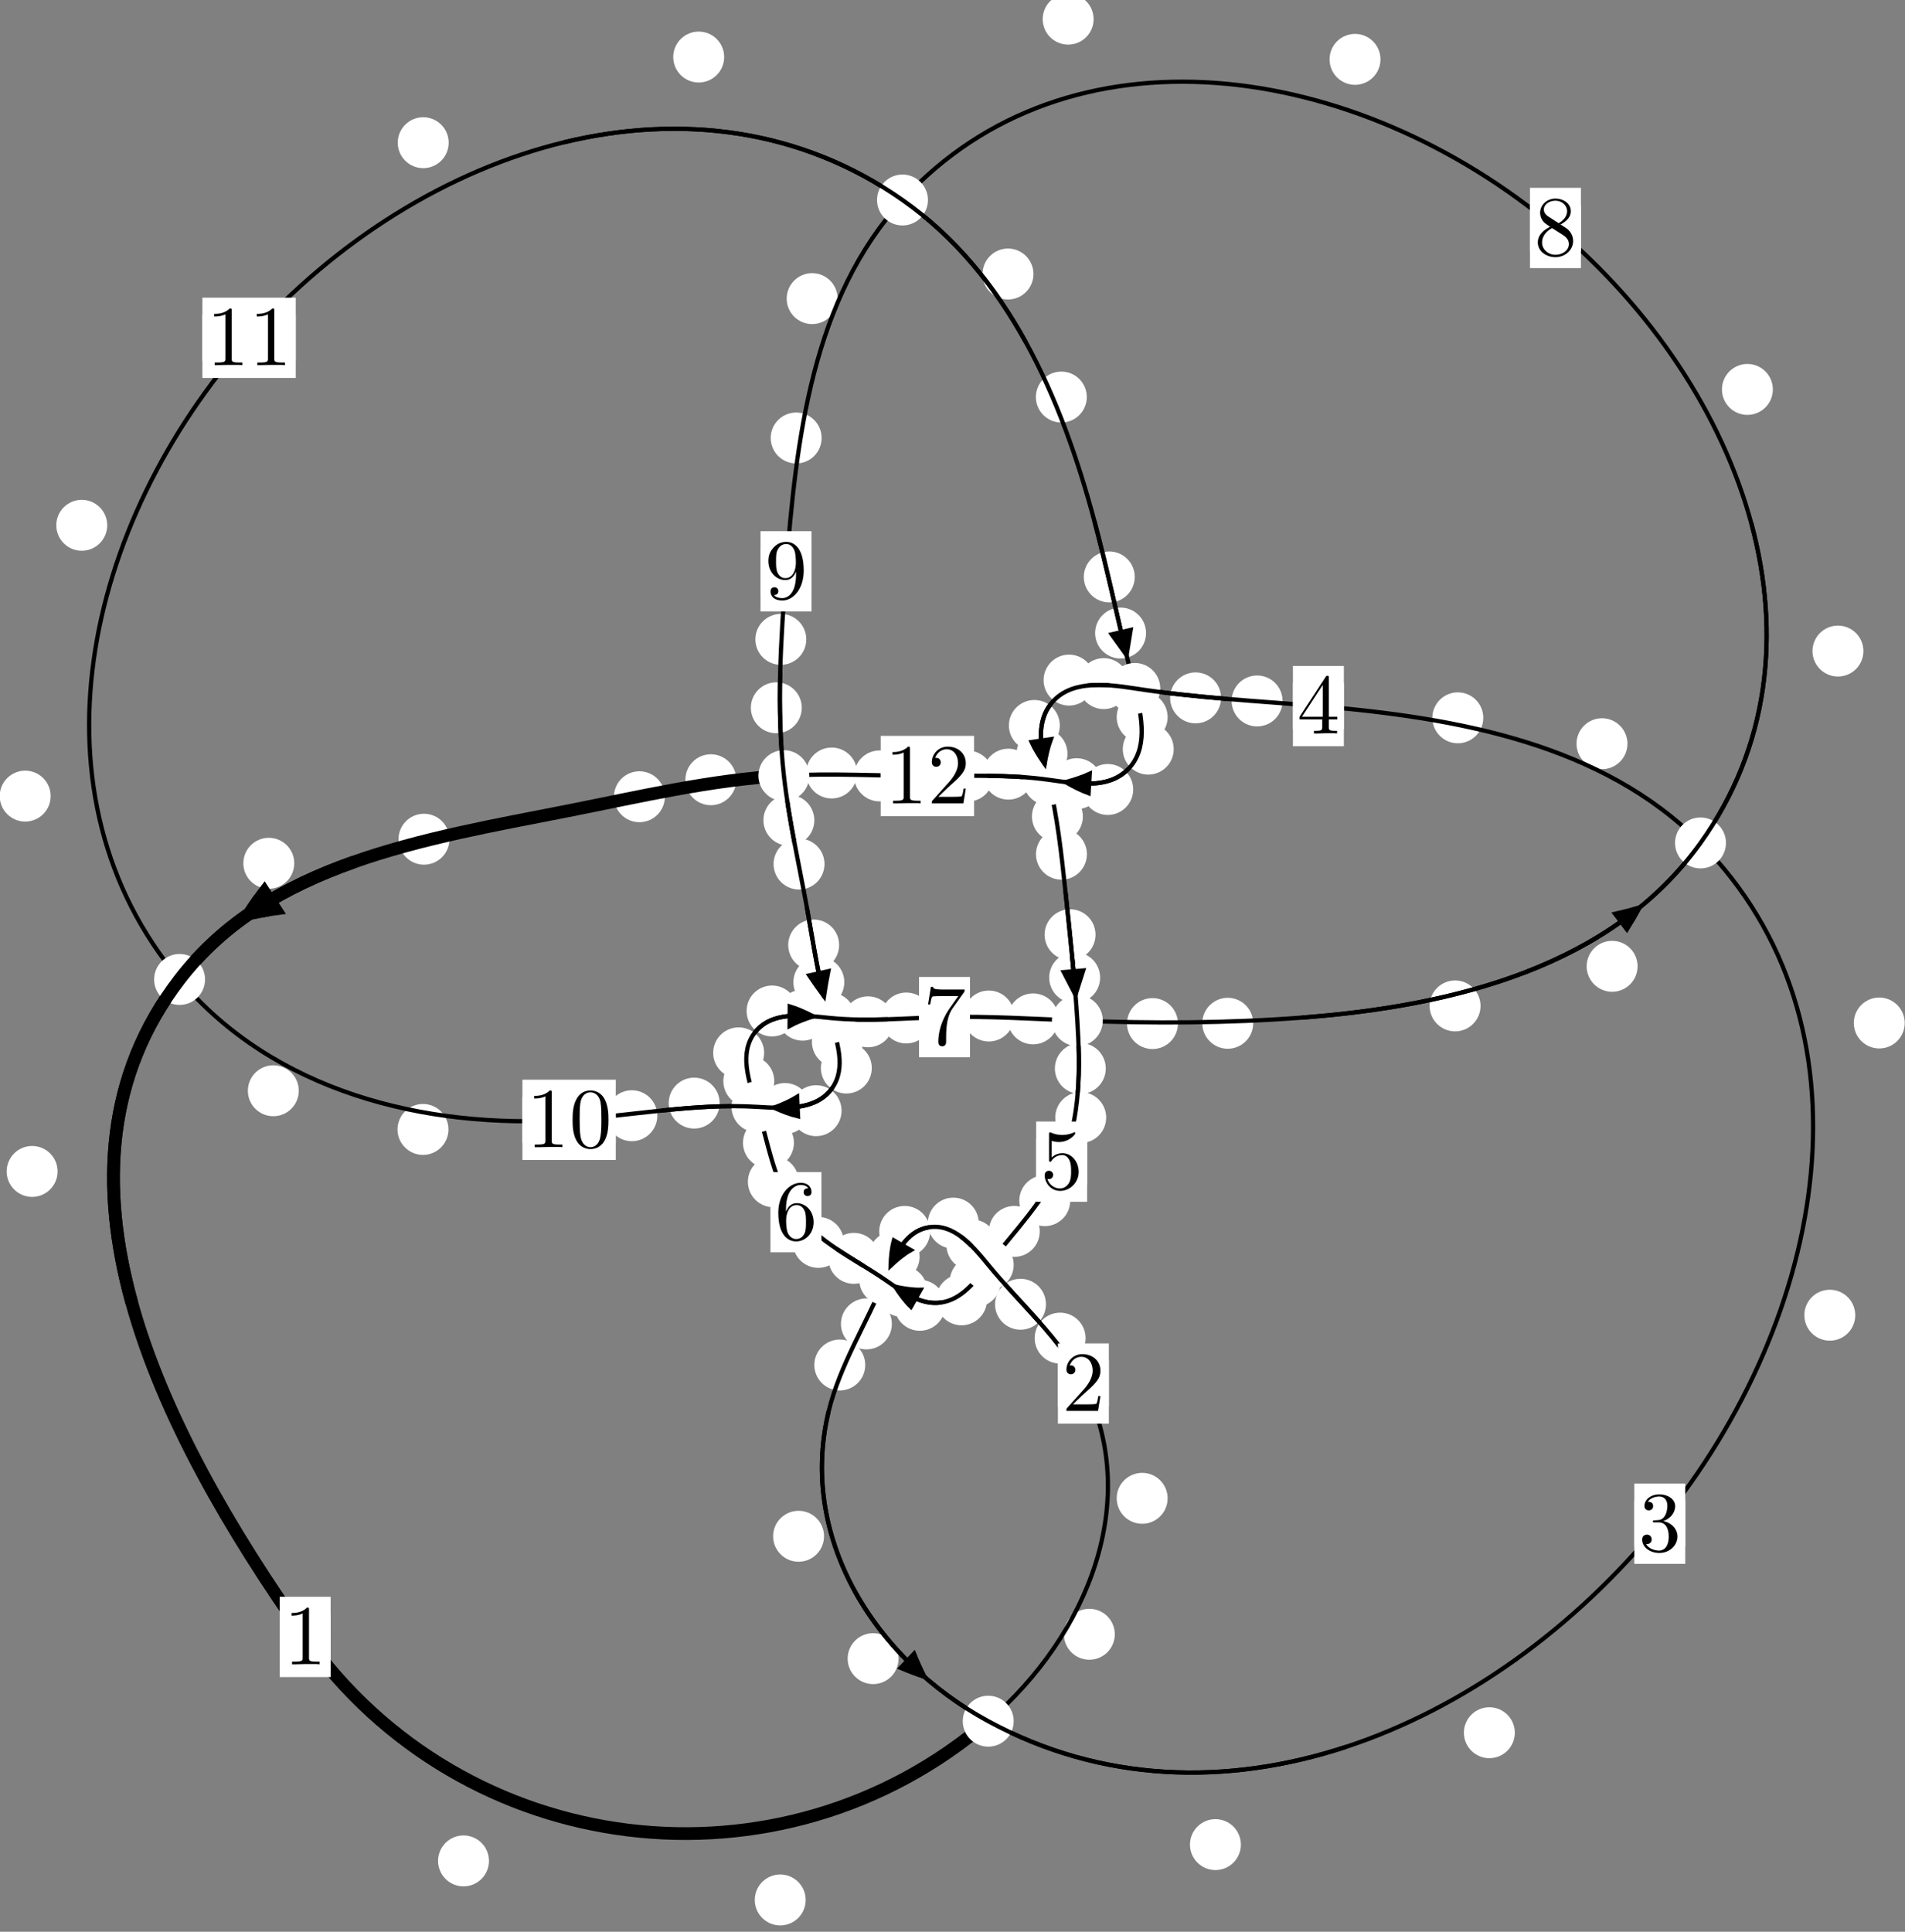 <?xml version="1.0"?>
<!-- Created by MetaPost 1.999 on 2021.07.06:0004 -->
<svg version="1.1" xmlns="http://www.w3.org/2000/svg" xmlns:xlink="http://www.w3.org/1999/xlink" width="223.611" height="226.711" viewBox="0 0 223.611 226.711">
<rect x="0" y="0" width="223.611" height="226.711" fill="#808080" stroke="none"/>
<!-- Original BoundingBox: -116.031540 -23.969955 107.579102 202.741165 -->
  <defs>
    <g transform="scale(0.01,0.01)" id="GLYPHcmr10_48">
      <path style="fill-rule: evenodd;" d="M460 -320C460 -400,455 -480,420 -554C374 -650,292 -666,250 -666C190 -666,117 -640,76 -547C44 -478,39 -400,39 -320C39 -245,43 -155,84 -79C127 2,200 22,249 22C303 22,379 1,423 -94C455 -163,460 -241,460 -320M249 -0C210 -0,151 -25,133 -121C122 -181,122 -273,122 -332C122 -396,122 -462,130 -516C149 -635,224 -644,249 -644C282 -644,348 -626,367 -527C377 -471,377 -395,377 -332C377 -257,377 -189,366 -125C351 -30,294 -0,249 -0"></path>
    </g>
    <g transform="scale(0.01,0.01)" id="GLYPHcmr10_49">
      <path style="fill-rule: evenodd;" d="M294 -640C294 -664,294 -666,271 -666C209 -602,121 -602,89 -602L89 -571C109 -571,168 -571,220 -597L220 -79C220 -43,217 -31,127 -31L95 -31L95 -0L257 -0L130 -3L217 -3L257 -3L297 -3L384 -3L419 -0L419 -31L387 -31C297 -31,294 -42,294 -79"></path>
    </g>
    <g transform="scale(0.01,0.01)" id="GLYPHcmr10_50">
      <path style="fill-rule: evenodd;" d="M127 -77L233 -180C389 -318,449 -372,449 -472C449 -586,359 -666,237 -666C124 -666,50 -574,50 -485C50 -429,100 -429,103 -429C120 -429,155 -441,155 -482C155 -508,137 -534,102 -534C94 -534,92 -534,89 -533C112 -598,166 -635,224 -635C315 -635,358 -554,358 -472C358 -392,308 -313,253 -251L61 -37C50 -26,50 -24,50 -0L421 -0L449 -174L424 -174C419 -144,412 -100,402 -85C395 -77,329 -77,307 -77"></path>
    </g>
    <g transform="scale(0.01,0.01)" id="GLYPHcmr10_51">
      <path style="fill-rule: evenodd;" d="M290 -352C372 -379,430 -449,430 -528C430 -610,342 -666,246 -666C145 -666,69 -606,69 -530C69 -497,91 -478,120 -478C151 -478,171 -500,171 -529C171 -579,124 -579,109 -579C140 -628,206 -641,242 -641C283 -641,338 -619,338 -529C338 -517,336 -459,310 -415C280 -367,246 -364,221 -363C213 -362,189 -360,182 -360C174 -359,167 -358,167 -348C167 -337,174 -337,191 -337L235 -337C317 -337,354 -269,354 -171C354 -35,285 -6,241 -6C198 -6,123 -23,88 -82C123 -77,154 -99,154 -137C154 -173,127 -193,98 -193C74 -193,42 -179,42 -135C42 -44,135 22,244 22C366 22,457 -69,457 -171C457 -253,394 -331,290 -352"></path>
    </g>
    <g transform="scale(0.01,0.01)" id="GLYPHcmr10_52">
      <path style="fill-rule: evenodd;" d="M294 -165L294 -78C294 -42,292 -31,218 -31L197 -31L197 -0L332 -0L238 -3L290 -3L332 -3L374 -3L427 -3L468 -0L468 -31L447 -31C373 -31,371 -42,371 -78L371 -165L471 -165L471 -196L371 -196L371 -651C371 -671,371 -677,355 -677C346 -677,343 -677,335 -665L28 -196L28 -165M300 -196L56 -196L300 -569"></path>
    </g>
    <g transform="scale(0.01,0.01)" id="GLYPHcmr10_53">
      <path style="fill-rule: evenodd;" d="M449 -201C449 -320,367 -420,259 -420C211 -420,168 -404,132 -369L132 -564C152 -558,185 -551,217 -551C340 -551,410 -642,410 -655C410 -661,407 -666,400 -666C399 -666,397 -666,392 -663C372 -654,323 -634,256 -634C216 -634,170 -641,123 -662C115 -665,113 -665,111 -665C101 -665,101 -657,101 -641L101 -345C101 -327,101 -319,115 -319C122 -319,124 -322,128 -328C139 -344,176 -398,257 -398C309 -398,334 -352,342 -334C358 -297,360 -258,360 -208C360 -173,360 -113,336 -71C312 -32,275 -6,229 -6C156 -6,99 -59,82 -118C85 -117,88 -116,99 -116C132 -116,149 -141,149 -165C149 -189,132 -214,99 -214C85 -214,50 -207,50 -161C50 -75,119 22,231 22C347 22,449 -74,449 -201"></path>
    </g>
    <g transform="scale(0.01,0.01)" id="GLYPHcmr10_54">
      <path style="fill-rule: evenodd;" d="M132 -328L132 -352C132 -605,256 -641,307 -641C331 -641,373 -635,395 -601C380 -601,340 -601,340 -556C340 -525,364 -510,386 -510C402 -510,432 -519,432 -558C432 -618,388 -666,305 -666C177 -666,42 -537,42 -316C42 -49,158 22,251 22C362 22,457 -72,457 -204C457 -331,368 -427,257 -427C189 -427,152 -376,132 -328M251 -6C188 -6,158 -66,152 -81C134 -128,134 -208,134 -226C134 -304,166 -404,256 -404C272 -404,318 -404,349 -342C367 -305,367 -254,367 -205C367 -157,367 -107,350 -71C320 -11,274 -6,251 -6"></path>
    </g>
    <g transform="scale(0.01,0.01)" id="GLYPHcmr10_55">
      <path style="fill-rule: evenodd;" d="M476 -609C485 -621,485 -623,485 -644L242 -644C120 -644,118 -657,114 -676L89 -676L56 -470L81 -470C84 -486,93 -549,106 -561C113 -567,191 -567,204 -567L411 -567C400 -551,321 -442,299 -409C209 -274,176 -135,176 -33C176 -23,176 22,222 22C268 22,268 -23,268 -33L268 -84C268 -139,271 -194,279 -248C283 -271,297 -357,341 -419"></path>
    </g>
    <g transform="scale(0.01,0.01)" id="GLYPHcmr10_56">
      <path style="fill-rule: evenodd;" d="M163 -457C117 -487,113 -521,113 -538C113 -599,178 -641,249 -641C322 -641,386 -589,386 -517C386 -460,347 -412,287 -377M309 -362C381 -399,430 -451,430 -517C430 -609,341 -666,250 -666C150 -666,69 -592,69 -499C69 -481,71 -436,113 -389C124 -377,161 -352,186 -335C128 -306,42 -250,42 -151C42 -45,144 22,249 22C362 22,457 -61,457 -168C457 -204,446 -249,408 -291C389 -312,373 -322,309 -362M209 -320L332 -242C360 -223,407 -193,407 -132C407 -58,332 -6,250 -6C164 -6,92 -68,92 -151C92 -209,124 -273,209 -320"></path>
    </g>
    <g transform="scale(0.01,0.01)" id="GLYPHcmr10_57">
      <path style="fill-rule: evenodd;" d="M367 -318L367 -286C367 -52,263 -6,205 -6C188 -6,134 -8,107 -42C151 -42,159 -71,159 -88C159 -119,135 -134,113 -134C97 -134,67 -125,67 -86C67 -19,121 22,206 22C335 22,457 -114,457 -329C457 -598,342 -666,253 -666C198 -666,149 -648,106 -603C65 -558,42 -516,42 -441C42 -316,130 -218,242 -218C303 -218,344 -260,367 -318M243 -241C227 -241,181 -241,150 -304C132 -341,132 -391,132 -440C132 -494,132 -541,153 -578C180 -628,218 -641,253 -641C299 -641,332 -607,349 -562C361 -530,365 -467,365 -421C365 -338,331 -241,243 -241"></path>
    </g>
  </defs>
  <path d="M57.397 218.397C57.397 217.604,57.082 216.844,56.522 216.284C55.961 215.723,55.201 215.408,54.408 215.408C53.616 215.408,52.855 215.723,52.295 216.284C51.734 216.844,51.419 217.604,51.419 218.397C51.419 219.19,51.734 219.95,52.295 220.51C52.855 221.071,53.616 221.386,54.408 221.386C55.201 221.386,55.961 221.071,56.522 220.51C57.082 219.95,57.397 219.19,57.397 218.397Z" style="fill: rgb(100%,100%,100%);stroke: none;"></path>
  <path d="M38.809 192.112C38.809 191.32,38.494 190.56,37.934 189.999C37.373 189.439,36.613 189.124,35.82 189.124C35.028 189.124,34.267 189.439,33.707 189.999C33.147 190.56,32.832 191.32,32.832 192.112C32.832 192.905,33.147 193.665,33.707 194.226C34.267 194.786,35.028 195.101,35.82 195.101C36.613 195.101,37.373 194.786,37.934 194.226C38.494 193.665,38.809 192.905,38.809 192.112Z" style="fill: rgb(100%,100%,100%);stroke: none;"></path>
  <path d="M130.858 191.801C130.858 191.008,130.543 190.248,129.982 189.688C129.422 189.127,128.662 188.812,127.869 188.812C127.076 188.812,126.316 189.127,125.756 189.688C125.195 190.248,124.88 191.008,124.88 191.801C124.88 192.594,125.195 193.354,125.756 193.914C126.316 194.475,127.076 194.79,127.869 194.79C128.662 194.79,129.422 194.475,129.982 193.914C130.543 193.354,130.858 192.594,130.858 191.801Z" style="fill: rgb(100%,100%,100%);stroke: none;"></path>
  <path d="M94.572 222.981C94.572 222.189,94.257 221.428,93.697 220.868C93.136 220.307,92.376 219.992,91.583 219.992C90.791 219.992,90.031 220.307,89.47 220.868C88.91 221.428,88.595 222.189,88.595 222.981C88.595 223.774,88.91 224.534,89.47 225.095C90.031 225.655,90.791 225.97,91.583 225.97C92.376 225.97,93.136 225.655,93.697 225.095C94.257 224.534,94.572 223.774,94.572 222.981Z" style="fill: rgb(100%,100%,100%);stroke: none;"></path>
  <path d="M127.427 157.044C127.427 156.252,127.112 155.491,126.552 154.931C125.991 154.37,125.231 154.055,124.439 154.055C123.646 154.055,122.886 154.37,122.325 154.931C121.765 155.491,121.45 156.252,121.45 157.044C121.45 157.837,121.765 158.597,122.325 159.158C122.886 159.718,123.646 160.033,124.439 160.033C125.231 160.033,125.991 159.718,126.552 159.158C127.112 158.597,127.427 157.837,127.427 157.044Z" style="fill: rgb(100%,100%,100%);stroke: none;"></path>
  <path d="M137.057 175.844C137.057 175.051,136.742 174.291,136.182 173.731C135.621 173.17,134.861 172.855,134.069 172.855C133.276 172.855,132.516 173.17,131.955 173.731C131.395 174.291,131.08 175.051,131.08 175.844C131.08 176.637,131.395 177.397,131.955 177.957C132.516 178.518,133.276 178.833,134.069 178.833C134.861 178.833,135.621 178.518,136.182 177.957C136.742 177.397,137.057 176.637,137.057 175.844Z" style="fill: rgb(100%,100%,100%);stroke: none;"></path>
  <path d="M117.071 146.107C117.071 145.315,116.756 144.555,116.195 143.994C115.635 143.434,114.875 143.119,114.082 143.119C113.289 143.119,112.529 143.434,111.969 143.994C111.408 144.555,111.093 145.315,111.093 146.107C111.093 146.9,111.408 147.66,111.969 148.221C112.529 148.781,113.289 149.096,114.082 149.096C114.875 149.096,115.635 148.781,116.195 148.221C116.756 147.66,117.071 146.9,117.071 146.107Z" style="fill: rgb(100%,100%,100%);stroke: none;"></path>
  <path d="M122.775 153.069C122.775 152.276,122.46 151.516,121.9 150.955C121.339 150.395,120.579 150.08,119.786 150.08C118.994 150.08,118.234 150.395,117.673 150.955C117.113 151.516,116.798 152.276,116.798 153.069C116.798 153.861,117.113 154.621,117.673 155.182C118.234 155.742,118.994 156.057,119.786 156.057C120.579 156.057,121.339 155.742,121.9 155.182C122.46 154.621,122.775 153.861,122.775 153.069Z" style="fill: rgb(100%,100%,100%);stroke: none;"></path>
  <path d="M109.181 144.521C109.181 143.728,108.866 142.968,108.305 142.407C107.745 141.847,106.985 141.532,106.192 141.532C105.399 141.532,104.639 141.847,104.079 142.407C103.518 142.968,103.203 143.728,103.203 144.521C103.203 145.313,103.518 146.073,104.079 146.634C104.639 147.194,105.399 147.509,106.192 147.509C106.985 147.509,107.745 147.194,108.305 146.634C108.866 146.073,109.181 145.313,109.181 144.521Z" style="fill: rgb(100%,100%,100%);stroke: none;"></path>
  <path d="M114.888 143.546C114.888 142.753,114.574 141.993,114.013 141.432C113.453 140.872,112.692 140.557,111.9 140.557C111.107 140.557,110.347 140.872,109.786 141.432C109.226 141.993,108.911 142.753,108.911 143.546C108.911 144.338,109.226 145.098,109.786 145.659C110.347 146.219,111.107 146.534,111.9 146.534C112.692 146.534,113.453 146.219,114.013 145.659C114.574 145.098,114.888 144.338,114.888 143.546Z" style="fill: rgb(100%,100%,100%);stroke: none;"></path>
  <path d="M104.689 155.376C104.689 154.583,104.374 153.823,103.813 153.263C103.253 152.702,102.493 152.387,101.7 152.387C100.907 152.387,100.147 152.702,99.587 153.263C99.026 153.823,98.711 154.583,98.711 155.376C98.711 156.169,99.026 156.929,99.587 157.489C100.147 158.05,100.907 158.365,101.7 158.365C102.493 158.365,103.253 158.05,103.813 157.489C104.374 156.929,104.689 156.169,104.689 155.376Z" style="fill: rgb(100%,100%,100%);stroke: none;"></path>
  <path d="M107.943 147.488C107.943 146.695,107.628 145.935,107.067 145.374C106.507 144.814,105.747 144.499,104.954 144.499C104.161 144.499,103.401 144.814,102.841 145.374C102.28 145.935,101.965 146.695,101.965 147.488C101.965 148.28,102.28 149.041,102.841 149.601C103.401 150.162,104.161 150.476,104.954 150.476C105.747 150.476,106.507 150.162,107.067 149.601C107.628 149.041,107.943 148.28,107.943 147.488Z" style="fill: rgb(100%,100%,100%);stroke: none;"></path>
  <path d="M96.726 180.298C96.726 179.505,96.411 178.745,95.851 178.185C95.29 177.624,94.53 177.309,93.737 177.309C92.945 177.309,92.184 177.624,91.624 178.185C91.063 178.745,90.749 179.505,90.749 180.298C90.749 181.091,91.063 181.851,91.624 182.411C92.184 182.972,92.945 183.287,93.737 183.287C94.53 183.287,95.29 182.972,95.851 182.411C96.411 181.851,96.726 181.091,96.726 180.298Z" style="fill: rgb(100%,100%,100%);stroke: none;"></path>
  <path d="M101.564 160.197C101.564 159.405,101.249 158.645,100.688 158.084C100.128 157.524,99.368 157.209,98.575 157.209C97.782 157.209,97.022 157.524,96.462 158.084C95.901 158.645,95.586 159.405,95.586 160.197C95.586 160.99,95.901 161.75,96.462 162.311C97.022 162.871,97.782 163.186,98.575 163.186C99.368 163.186,100.128 162.871,100.688 162.311C101.249 161.75,101.564 160.99,101.564 160.197Z" style="fill: rgb(100%,100%,100%);stroke: none;"></path>
  <path d="M145.657 216.485C145.657 215.693,145.342 214.933,144.781 214.372C144.221 213.812,143.461 213.497,142.668 213.497C141.875 213.497,141.115 213.812,140.555 214.372C139.994 214.933,139.679 215.693,139.679 216.485C139.679 217.278,139.994 218.038,140.555 218.599C141.115 219.159,141.875 219.474,142.668 219.474C143.461 219.474,144.221 219.159,144.781 218.599C145.342 218.038,145.657 217.278,145.657 216.485Z" style="fill: rgb(100%,100%,100%);stroke: none;"></path>
  <path d="M105.476 194.66C105.476 193.867,105.161 193.107,104.6 192.547C104.04 191.986,103.28 191.671,102.487 191.671C101.694 191.671,100.934 191.986,100.374 192.547C99.813 193.107,99.498 193.867,99.498 194.66C99.498 195.453,99.813 196.213,100.374 196.773C100.934 197.334,101.694 197.649,102.487 197.649C103.28 197.649,104.04 197.334,104.6 196.773C105.161 196.213,105.476 195.453,105.476 194.66Z" style="fill: rgb(100%,100%,100%);stroke: none;"></path>
  <path d="M217.773 154.354C217.773 153.562,217.458 152.801,216.898 152.241C216.337 151.68,215.577 151.365,214.784 151.365C213.992 151.365,213.232 151.68,212.671 152.241C212.111 152.801,211.796 153.562,211.796 154.354C211.796 155.147,212.111 155.907,212.671 156.468C213.232 157.028,213.992 157.343,214.784 157.343C215.577 157.343,216.337 157.028,216.898 156.468C217.458 155.907,217.773 155.147,217.773 154.354Z" style="fill: rgb(100%,100%,100%);stroke: none;"></path>
  <path d="M177.812 203.354C177.812 202.561,177.497 201.801,176.936 201.241C176.376 200.68,175.616 200.365,174.823 200.365C174.03 200.365,173.27 200.68,172.71 201.241C172.149 201.801,171.834 202.561,171.834 203.354C171.834 204.147,172.149 204.907,172.71 205.467C173.27 206.028,174.03 206.343,174.823 206.343C175.616 206.343,176.376 206.028,176.936 205.467C177.497 204.907,177.812 204.147,177.812 203.354Z" style="fill: rgb(100%,100%,100%);stroke: none;"></path>
  <path d="M191.032 87.283C191.032 86.49,190.717 85.73,190.157 85.17C189.596 84.609,188.836 84.294,188.043 84.294C187.251 84.294,186.49 84.609,185.93 85.17C185.369 85.73,185.054 86.49,185.054 87.283C185.054 88.076,185.369 88.836,185.93 89.396C186.49 89.957,187.251 90.272,188.043 90.272C188.836 90.272,189.596 89.957,190.157 89.396C190.717 88.836,191.032 88.076,191.032 87.283Z" style="fill: rgb(100%,100%,100%);stroke: none;"></path>
  <path d="M223.579 120.061C223.579 119.268,223.264 118.508,222.704 117.947C222.143 117.387,221.383 117.072,220.59 117.072C219.798 117.072,219.038 117.387,218.477 117.947C217.917 118.508,217.602 119.268,217.602 120.061C217.602 120.853,217.917 121.613,218.477 122.174C219.038 122.734,219.798 123.049,220.59 123.049C221.383 123.049,222.143 122.734,222.704 122.174C223.264 121.613,223.579 120.853,223.579 120.061Z" style="fill: rgb(100%,100%,100%);stroke: none;"></path>
  <path d="M150.549 82.264C150.549 81.472,150.234 80.711,149.674 80.151C149.113 79.591,148.353 79.276,147.561 79.276C146.768 79.276,146.008 79.591,145.447 80.151C144.887 80.711,144.572 81.472,144.572 82.264C144.572 83.057,144.887 83.817,145.447 84.378C146.008 84.938,146.768 85.253,147.561 85.253C148.353 85.253,149.113 84.938,149.674 84.378C150.234 83.817,150.549 83.057,150.549 82.264Z" style="fill: rgb(100%,100%,100%);stroke: none;"></path>
  <path d="M174.11 84.245C174.11 83.452,173.795 82.692,173.235 82.132C172.674 81.571,171.914 81.256,171.121 81.256C170.329 81.256,169.568 81.571,169.008 82.132C168.447 82.692,168.133 83.452,168.133 84.245C168.133 85.038,168.447 85.798,169.008 86.358C169.568 86.919,170.329 87.234,171.121 87.234C171.914 87.234,172.674 86.919,173.235 86.358C173.795 85.798,174.11 85.038,174.11 84.245Z" style="fill: rgb(100%,100%,100%);stroke: none;"></path>
  <path d="M132.543 80.23C132.543 79.437,132.228 78.677,131.668 78.117C131.107 77.556,130.347 77.241,129.554 77.241C128.762 77.241,128.001 77.556,127.441 78.117C126.881 78.677,126.566 79.437,126.566 80.23C126.566 81.023,126.881 81.783,127.441 82.343C128.001 82.904,128.762 83.219,129.554 83.219C130.347 83.219,131.107 82.904,131.668 82.343C132.228 81.783,132.543 81.023,132.543 80.23Z" style="fill: rgb(100%,100%,100%);stroke: none;"></path>
  <path d="M143.328 81.903C143.328 81.111,143.013 80.35,142.452 79.79C141.892 79.23,141.132 78.915,140.339 78.915C139.546 78.915,138.786 79.23,138.226 79.79C137.665 80.35,137.35 81.111,137.35 81.903C137.35 82.696,137.665 83.456,138.226 84.017C138.786 84.577,139.546 84.892,140.339 84.892C141.132 84.892,141.892 84.577,142.452 84.017C143.013 83.456,143.328 82.696,143.328 81.903Z" style="fill: rgb(100%,100%,100%);stroke: none;"></path>
  <path d="M124.403 85.141C124.403 84.348,124.088 83.588,123.528 83.028C122.968 82.467,122.207 82.152,121.415 82.152C120.622 82.152,119.862 82.467,119.301 83.028C118.741 83.588,118.426 84.348,118.426 85.141C118.426 85.934,118.741 86.694,119.301 87.254C119.862 87.815,120.622 88.13,121.415 88.13C122.207 88.13,122.968 87.815,123.528 87.254C124.088 86.694,124.403 85.934,124.403 85.141Z" style="fill: rgb(100%,100%,100%);stroke: none;"></path>
  <path d="M128.475 79.818C128.475 79.025,128.16 78.265,127.6 77.704C127.039 77.144,126.279 76.829,125.487 76.829C124.694 76.829,123.934 77.144,123.373 77.704C122.813 78.265,122.498 79.025,122.498 79.818C122.498 80.61,122.813 81.37,123.373 81.931C123.934 82.491,124.694 82.806,125.487 82.806C126.279 82.806,127.039 82.491,127.6 81.931C128.16 81.37,128.475 80.61,128.475 79.818Z" style="fill: rgb(100%,100%,100%);stroke: none;"></path>
  <path d="M127.11 95.825C127.11 95.032,126.795 94.272,126.234 93.712C125.674 93.151,124.914 92.836,124.121 92.836C123.328 92.836,122.568 93.151,122.008 93.712C121.447 94.272,121.132 95.032,121.132 95.825C121.132 96.618,121.447 97.378,122.008 97.938C122.568 98.499,123.328 98.814,124.121 98.814C124.914 98.814,125.674 98.499,126.234 97.938C126.795 97.378,127.11 96.618,127.11 95.825Z" style="fill: rgb(100%,100%,100%);stroke: none;"></path>
  <path d="M125.302 88.464C125.302 87.672,124.987 86.911,124.427 86.351C123.866 85.79,123.106 85.475,122.314 85.475C121.521 85.475,120.761 85.79,120.2 86.351C119.64 86.911,119.325 87.672,119.325 88.464C119.325 89.257,119.64 90.017,120.2 90.578C120.761 91.138,121.521 91.453,122.314 91.453C123.106 91.453,123.866 91.138,124.427 90.578C124.987 90.017,125.302 89.257,125.302 88.464Z" style="fill: rgb(100%,100%,100%);stroke: none;"></path>
  <path d="M128.594 109.698C128.594 108.905,128.279 108.145,127.719 107.585C127.158 107.024,126.398 106.709,125.605 106.709C124.813 106.709,124.052 107.024,123.492 107.585C122.931 108.145,122.616 108.905,122.616 109.698C122.616 110.491,122.931 111.251,123.492 111.811C124.052 112.372,124.813 112.687,125.605 112.687C126.398 112.687,127.158 112.372,127.719 111.811C128.279 111.251,128.594 110.491,128.594 109.698Z" style="fill: rgb(100%,100%,100%);stroke: none;"></path>
  <path d="M127.583 100.251C127.583 99.458,127.268 98.698,126.708 98.138C126.147 97.577,125.387 97.262,124.594 97.262C123.802 97.262,123.042 97.577,122.481 98.138C121.921 98.698,121.606 99.458,121.606 100.251C121.606 101.044,121.921 101.804,122.481 102.364C123.042 102.925,123.802 103.24,124.594 103.24C125.387 103.24,126.147 102.925,126.708 102.364C127.268 101.804,127.583 101.044,127.583 100.251Z" style="fill: rgb(100%,100%,100%);stroke: none;"></path>
  <path d="M129.799 125.4C129.799 124.607,129.484 123.847,128.924 123.286C128.363 122.726,127.603 122.411,126.81 122.411C126.018 122.411,125.257 122.726,124.697 123.286C124.137 123.847,123.822 124.607,123.822 125.4C123.822 126.192,124.137 126.952,124.697 127.513C125.257 128.073,126.018 128.388,126.81 128.388C127.603 128.388,128.363 128.073,128.924 127.513C129.484 126.952,129.799 126.192,129.799 125.4Z" style="fill: rgb(100%,100%,100%);stroke: none;"></path>
  <path d="M129.134 114.731C129.134 113.938,128.819 113.178,128.258 112.617C127.698 112.057,126.938 111.742,126.145 111.742C125.352 111.742,124.592 112.057,124.032 112.617C123.471 113.178,123.156 113.938,123.156 114.731C123.156 115.523,123.471 116.284,124.032 116.844C124.592 117.405,125.352 117.72,126.145 117.72C126.938 117.72,127.698 117.405,128.258 116.844C128.819 116.284,129.134 115.523,129.134 114.731Z" style="fill: rgb(100%,100%,100%);stroke: none;"></path>
  <path d="M125.625 140.912C125.625 140.119,125.31 139.359,124.749 138.799C124.189 138.238,123.429 137.923,122.636 137.923C121.843 137.923,121.083 138.238,120.523 138.799C119.962 139.359,119.647 140.119,119.647 140.912C119.647 141.705,119.962 142.465,120.523 143.025C121.083 143.586,121.843 143.901,122.636 143.901C123.429 143.901,124.189 143.586,124.749 143.025C125.31 142.465,125.625 141.705,125.625 140.912Z" style="fill: rgb(100%,100%,100%);stroke: none;"></path>
  <path d="M129.845 131.157C129.845 130.364,129.53 129.604,128.969 129.043C128.409 128.483,127.649 128.168,126.856 128.168C126.063 128.168,125.303 128.483,124.743 129.043C124.182 129.604,123.867 130.364,123.867 131.157C123.867 131.949,124.182 132.71,124.743 133.27C125.303 133.831,126.063 134.145,126.856 134.145C127.649 134.145,128.409 133.831,128.969 133.27C129.53 132.71,129.845 131.949,129.845 131.157Z" style="fill: rgb(100%,100%,100%);stroke: none;"></path>
  <path d="M117.462 150.409C117.462 149.616,117.147 148.856,116.586 148.296C116.026 147.735,115.266 147.42,114.473 147.42C113.68 147.42,112.92 147.735,112.36 148.296C111.799 148.856,111.484 149.616,111.484 150.409C111.484 151.202,111.799 151.962,112.36 152.522C112.92 153.083,113.68 153.398,114.473 153.398C115.266 153.398,116.026 153.083,116.586 152.522C117.147 151.962,117.462 151.202,117.462 150.409Z" style="fill: rgb(100%,100%,100%);stroke: none;"></path>
  <path d="M122.048 144.52C122.048 143.727,121.733 142.967,121.172 142.406C120.612 141.846,119.852 141.531,119.059 141.531C118.266 141.531,117.506 141.846,116.946 142.406C116.385 142.967,116.07 143.727,116.07 144.52C116.07 145.312,116.385 146.073,116.946 146.633C117.506 147.194,118.266 147.508,119.059 147.508C119.852 147.508,120.612 147.194,121.172 146.633C121.733 146.073,122.048 145.312,122.048 144.52Z" style="fill: rgb(100%,100%,100%);stroke: none;"></path>
  <path d="M110.957 153.192C110.957 152.399,110.642 151.639,110.082 151.079C109.521 150.518,108.761 150.203,107.968 150.203C107.176 150.203,106.415 150.518,105.855 151.079C105.294 151.639,104.979 152.399,104.979 153.192C104.979 153.985,105.294 154.745,105.855 155.305C106.415 155.866,107.176 156.181,107.968 156.181C108.761 156.181,109.521 155.866,110.082 155.305C110.642 154.745,110.957 153.985,110.957 153.192Z" style="fill: rgb(100%,100%,100%);stroke: none;"></path>
  <path d="M115.855 152.549C115.855 151.757,115.54 150.996,114.979 150.436C114.419 149.876,113.659 149.561,112.866 149.561C112.073 149.561,111.313 149.876,110.753 150.436C110.192 150.996,109.877 151.757,109.877 152.549C109.877 153.342,110.192 154.102,110.753 154.663C111.313 155.223,112.073 155.538,112.866 155.538C113.659 155.538,114.419 155.223,114.979 154.663C115.54 154.102,115.855 153.342,115.855 152.549Z" style="fill: rgb(100%,100%,100%);stroke: none;"></path>
  <path d="M103.213 147.681C103.213 146.889,102.898 146.128,102.337 145.568C101.777 145.007,101.017 144.692,100.224 144.692C99.431 144.692,98.671 145.007,98.111 145.568C97.55 146.128,97.235 146.889,97.235 147.681C97.235 148.474,97.55 149.234,98.111 149.795C98.671 150.355,99.431 150.67,100.224 150.67C101.017 150.67,101.777 150.355,102.337 149.795C102.898 149.234,103.213 148.474,103.213 147.681Z" style="fill: rgb(100%,100%,100%);stroke: none;"></path>
  <path d="M108.867 151.558C108.867 150.765,108.552 150.005,107.991 149.444C107.431 148.884,106.671 148.569,105.878 148.569C105.085 148.569,104.325 148.884,103.765 149.444C103.204 150.005,102.889 150.765,102.889 151.558C102.889 152.35,103.204 153.111,103.765 153.671C104.325 154.232,105.085 154.547,105.878 154.547C106.671 154.547,107.431 154.232,107.991 153.671C108.552 153.111,108.867 152.35,108.867 151.558Z" style="fill: rgb(100%,100%,100%);stroke: none;"></path>
  <path d="M93.765 138.693C93.765 137.9,93.45 137.14,92.889 136.579C92.329 136.019,91.569 135.704,90.776 135.704C89.983 135.704,89.223 136.019,88.663 136.579C88.102 137.14,87.787 137.9,87.787 138.693C87.787 139.485,88.102 140.246,88.663 140.806C89.223 141.367,89.983 141.682,90.776 141.682C91.569 141.682,92.329 141.367,92.889 140.806C93.45 140.246,93.765 139.485,93.765 138.693Z" style="fill: rgb(100%,100%,100%);stroke: none;"></path>
  <path d="M99.047 145.809C99.047 145.017,98.732 144.256,98.172 143.696C97.611 143.136,96.851 142.821,96.059 142.821C95.266 142.821,94.506 143.136,93.945 143.696C93.385 144.256,93.07 145.017,93.07 145.809C93.07 146.602,93.385 147.362,93.945 147.923C94.506 148.483,95.266 148.798,96.059 148.798C96.851 148.798,97.611 148.483,98.172 147.923C98.732 147.362,99.047 146.602,99.047 145.809Z" style="fill: rgb(100%,100%,100%);stroke: none;"></path>
  <path d="M90.884 126.885C90.884 126.093,90.569 125.333,90.008 124.772C89.448 124.212,88.688 123.897,87.895 123.897C87.102 123.897,86.342 124.212,85.782 124.772C85.221 125.333,84.906 126.093,84.906 126.885C84.906 127.678,85.221 128.438,85.782 128.999C86.342 129.559,87.102 129.874,87.895 129.874C88.688 129.874,89.448 129.559,90.008 128.999C90.569 128.438,90.884 127.678,90.884 126.885Z" style="fill: rgb(100%,100%,100%);stroke: none;"></path>
  <path d="M93.192 134.122C93.192 133.329,92.877 132.569,92.316 132.009C91.756 131.448,90.996 131.133,90.203 131.133C89.41 131.133,88.65 131.448,88.09 132.009C87.529 132.569,87.214 133.329,87.214 134.122C87.214 134.915,87.529 135.675,88.09 136.235C88.65 136.796,89.41 137.111,90.203 137.111C90.996 137.111,91.756 136.796,92.316 136.235C92.877 135.675,93.192 134.915,93.192 134.122Z" style="fill: rgb(100%,100%,100%);stroke: none;"></path>
  <path d="M93.615 118.65C93.615 117.858,93.3 117.098,92.739 116.537C92.179 115.977,91.419 115.662,90.626 115.662C89.833 115.662,89.073 115.977,88.513 116.537C87.952 117.098,87.637 117.858,87.637 118.65C87.637 119.443,87.952 120.203,88.513 120.764C89.073 121.324,89.833 121.639,90.626 121.639C91.419 121.639,92.179 121.324,92.739 120.764C93.3 120.203,93.615 119.443,93.615 118.65Z" style="fill: rgb(100%,100%,100%);stroke: none;"></path>
  <path d="M89.691 123.563C89.691 122.77,89.376 122.01,88.816 121.45C88.255 120.889,87.495 120.574,86.703 120.574C85.91 120.574,85.15 120.889,84.589 121.45C84.029 122.01,83.714 122.77,83.714 123.563C83.714 124.356,84.029 125.116,84.589 125.676C85.15 126.237,85.91 126.552,86.703 126.552C87.495 126.552,88.255 126.237,88.816 125.676C89.376 125.116,89.691 124.356,89.691 123.563Z" style="fill: rgb(100%,100%,100%);stroke: none;"></path>
  <path d="M104.878 119.922C104.878 119.129,104.563 118.369,104.002 117.808C103.442 117.248,102.681 116.933,101.889 116.933C101.096 116.933,100.336 117.248,99.775 117.808C99.215 118.369,98.9 119.129,98.9 119.922C98.9 120.714,99.215 121.474,99.775 122.035C100.336 122.595,101.096 122.91,101.889 122.91C102.681 122.91,103.442 122.595,104.002 122.035C104.563 121.474,104.878 120.714,104.878 119.922Z" style="fill: rgb(100%,100%,100%);stroke: none;"></path>
  <path d="M97.194 119.143C97.194 118.35,96.879 117.59,96.318 117.03C95.758 116.469,94.998 116.154,94.205 116.154C93.412 116.154,92.652 116.469,92.092 117.03C91.531 117.59,91.216 118.35,91.216 119.143C91.216 119.936,91.531 120.696,92.092 121.256C92.652 121.817,93.412 122.132,94.205 122.132C94.998 122.132,95.758 121.817,96.318 121.256C96.879 120.696,97.194 119.936,97.194 119.143Z" style="fill: rgb(100%,100%,100%);stroke: none;"></path>
  <path d="M119.057 119.241C119.057 118.449,118.742 117.688,118.181 117.128C117.621 116.567,116.861 116.252,116.068 116.252C115.275 116.252,114.515 116.567,113.955 117.128C113.394 117.688,113.079 118.449,113.079 119.241C113.079 120.034,113.394 120.794,113.955 121.355C114.515 121.915,115.275 122.23,116.068 122.23C116.861 122.23,117.621 121.915,118.181 121.355C118.742 120.794,119.057 120.034,119.057 119.241Z" style="fill: rgb(100%,100%,100%);stroke: none;"></path>
  <path d="M109.37 119.472C109.37 118.68,109.055 117.92,108.495 117.359C107.934 116.799,107.174 116.484,106.382 116.484C105.589 116.484,104.829 116.799,104.268 117.359C103.708 117.92,103.393 118.68,103.393 119.472C103.393 120.265,103.708 121.025,104.268 121.586C104.829 122.146,105.589 122.461,106.382 122.461C107.174 122.461,107.934 122.146,108.495 121.586C109.055 121.025,109.37 120.265,109.37 119.472Z" style="fill: rgb(100%,100%,100%);stroke: none;"></path>
  <path d="M138.268 120.128C138.268 119.335,137.953 118.575,137.393 118.014C136.832 117.454,136.072 117.139,135.279 117.139C134.487 117.139,133.726 117.454,133.166 118.014C132.606 118.575,132.291 119.335,132.291 120.128C132.291 120.92,132.606 121.68,133.166 122.241C133.726 122.801,134.487 123.116,135.279 123.116C136.072 123.116,136.832 122.801,137.393 122.241C137.953 121.68,138.268 120.92,138.268 120.128Z" style="fill: rgb(100%,100%,100%);stroke: none;"></path>
  <path d="M124.252 119.577C124.252 118.785,123.937 118.025,123.377 117.464C122.816 116.904,122.056 116.589,121.263 116.589C120.471 116.589,119.711 116.904,119.15 117.464C118.59 118.025,118.275 118.785,118.275 119.577C118.275 120.37,118.59 121.13,119.15 121.691C119.711 122.251,120.471 122.566,121.263 122.566C122.056 122.566,122.816 122.251,123.377 121.691C123.937 121.13,124.252 120.37,124.252 119.577Z" style="fill: rgb(100%,100%,100%);stroke: none;"></path>
  <path d="M173.788 118.056C173.788 117.263,173.473 116.503,172.912 115.943C172.352 115.382,171.592 115.067,170.799 115.067C170.006 115.067,169.246 115.382,168.686 115.943C168.125 116.503,167.81 117.263,167.81 118.056C167.81 118.849,168.125 119.609,168.686 120.169C169.246 120.73,170.006 121.045,170.799 121.045C171.592 121.045,172.352 120.73,172.912 120.169C173.473 119.609,173.788 118.849,173.788 118.056Z" style="fill: rgb(100%,100%,100%);stroke: none;"></path>
  <path d="M147.102 120.093C147.102 119.3,146.787 118.54,146.227 117.98C145.666 117.419,144.906 117.104,144.113 117.104C143.321 117.104,142.561 117.419,142 117.98C141.44 118.54,141.125 119.3,141.125 120.093C141.125 120.886,141.44 121.646,142 122.206C142.561 122.767,143.321 123.082,144.113 123.082C144.906 123.082,145.666 122.767,146.227 122.206C146.787 121.646,147.102 120.886,147.102 120.093Z" style="fill: rgb(100%,100%,100%);stroke: none;"></path>
  <path d="M218.729 76.411C218.729 75.618,218.414 74.858,217.854 74.297C217.293 73.737,216.533 73.422,215.74 73.422C214.948 73.422,214.188 73.737,213.627 74.297C213.067 74.858,212.752 75.618,212.752 76.411C212.752 77.203,213.067 77.963,213.627 78.524C214.188 79.084,214.948 79.399,215.74 79.399C216.533 79.399,217.293 79.084,217.854 78.524C218.414 77.963,218.729 77.203,218.729 76.411Z" style="fill: rgb(100%,100%,100%);stroke: none;"></path>
  <path d="M192.221 113.408C192.221 112.615,191.906 111.855,191.346 111.294C190.785 110.734,190.025 110.419,189.232 110.419C188.44 110.419,187.68 110.734,187.119 111.294C186.559 111.855,186.244 112.615,186.244 113.408C186.244 114.2,186.559 114.961,187.119 115.521C187.68 116.082,188.44 116.396,189.232 116.396C190.025 116.396,190.785 116.082,191.346 115.521C191.906 114.961,192.221 114.2,192.221 113.408Z" style="fill: rgb(100%,100%,100%);stroke: none;"></path>
  <path d="M162.042 6.967C162.042 6.175,161.728 5.415,161.167 4.854C160.607 4.294,159.846 3.979,159.054 3.979C158.261 3.979,157.501 4.294,156.94 4.854C156.38 5.415,156.065 6.175,156.065 6.967C156.065 7.76,156.38 8.52,156.94 9.081C157.501 9.641,158.261 9.956,159.054 9.956C159.846 9.956,160.607 9.641,161.167 9.081C161.728 8.52,162.042 7.76,162.042 6.967Z" style="fill: rgb(100%,100%,100%);stroke: none;"></path>
  <path d="M208.1 45.704C208.1 44.911,207.786 44.151,207.225 43.59C206.665 43.03,205.904 42.715,205.112 42.715C204.319 42.715,203.559 43.03,202.998 43.59C202.438 44.151,202.123 44.911,202.123 45.704C202.123 46.496,202.438 47.256,202.998 47.817C203.559 48.377,204.319 48.692,205.112 48.692C205.904 48.692,206.665 48.377,207.225 47.817C207.786 47.256,208.1 46.496,208.1 45.704Z" style="fill: rgb(100%,100%,100%);stroke: none;"></path>
  <path d="M98.319 35.047C98.319 34.255,98.004 33.495,97.444 32.934C96.883 32.374,96.123 32.059,95.33 32.059C94.538 32.059,93.778 32.374,93.217 32.934C92.657 33.495,92.342 34.255,92.342 35.047C92.342 35.84,92.657 36.6,93.217 37.161C93.778 37.721,94.538 38.036,95.33 38.036C96.123 38.036,96.883 37.721,97.444 37.161C98.004 36.6,98.319 35.84,98.319 35.047Z" style="fill: rgb(100%,100%,100%);stroke: none;"></path>
  <path d="M128.369 2.248C128.369 1.455,128.055 0.695,127.494 0.134C126.934 -0.426,126.173 -0.741,125.381 -0.741C124.588 -0.741,123.828 -0.426,123.267 0.134C122.707 0.695,122.392 1.455,122.392 2.248C122.392 3.04,122.707 3.8,123.267 4.361C123.828 4.921,124.588 5.236,125.381 5.236C126.173 5.236,126.934 4.921,127.494 4.361C128.055 3.8,128.369 3.04,128.369 2.248Z" style="fill: rgb(100%,100%,100%);stroke: none;"></path>
  <path d="M94.643 75.037C94.643 74.245,94.328 73.485,93.768 72.924C93.207 72.364,92.447 72.049,91.655 72.049C90.862 72.049,90.102 72.364,89.541 72.924C88.981 73.485,88.666 74.245,88.666 75.037C88.666 75.83,88.981 76.59,89.541 77.151C90.102 77.711,90.862 78.026,91.655 78.026C92.447 78.026,93.207 77.711,93.768 77.151C94.328 76.59,94.643 75.83,94.643 75.037Z" style="fill: rgb(100%,100%,100%);stroke: none;"></path>
  <path d="M96.443 51.402C96.443 50.61,96.129 49.849,95.568 49.289C95.008 48.728,94.247 48.414,93.455 48.414C92.662 48.414,91.902 48.728,91.341 49.289C90.781 49.849,90.466 50.61,90.466 51.402C90.466 52.195,90.781 52.955,91.341 53.516C91.902 54.076,92.662 54.391,93.455 54.391C94.247 54.391,95.008 54.076,95.568 53.516C96.129 52.955,96.443 52.195,96.443 51.402Z" style="fill: rgb(100%,100%,100%);stroke: none;"></path>
  <path d="M95.587 96.266C95.587 95.473,95.272 94.713,94.712 94.153C94.151 93.592,93.391 93.277,92.599 93.277C91.806 93.277,91.046 93.592,90.485 94.153C89.925 94.713,89.61 95.473,89.61 96.266C89.61 97.059,89.925 97.819,90.485 98.379C91.046 98.94,91.806 99.255,92.599 99.255C93.391 99.255,94.151 98.94,94.712 98.379C95.272 97.819,95.587 97.059,95.587 96.266Z" style="fill: rgb(100%,100%,100%);stroke: none;"></path>
  <path d="M94.113 83.066C94.113 82.273,93.798 81.513,93.237 80.953C92.677 80.392,91.917 80.077,91.124 80.077C90.331 80.077,89.571 80.392,89.011 80.953C88.45 81.513,88.135 82.273,88.135 83.066C88.135 83.859,88.45 84.619,89.011 85.179C89.571 85.74,90.331 86.055,91.124 86.055C91.917 86.055,92.677 85.74,93.237 85.179C93.798 84.619,94.113 83.859,94.113 83.066Z" style="fill: rgb(100%,100%,100%);stroke: none;"></path>
  <path d="M98.499 110.907C98.499 110.114,98.184 109.354,97.624 108.793C97.063 108.233,96.303 107.918,95.51 107.918C94.718 107.918,93.958 108.233,93.397 108.793C92.837 109.354,92.522 110.114,92.522 110.907C92.522 111.699,92.837 112.46,93.397 113.02C93.958 113.581,94.718 113.895,95.51 113.895C96.303 113.895,97.063 113.581,97.624 113.02C98.184 112.46,98.499 111.699,98.499 110.907Z" style="fill: rgb(100%,100%,100%);stroke: none;"></path>
  <path d="M96.78 101.405C96.78 100.612,96.465 99.852,95.905 99.292C95.344 98.731,94.584 98.416,93.791 98.416C92.999 98.416,92.238 98.731,91.678 99.292C91.117 99.852,90.802 100.612,90.802 101.405C90.802 102.198,91.117 102.958,91.678 103.518C92.238 104.079,92.999 104.394,93.791 104.394C94.584 104.394,95.344 104.079,95.905 103.518C96.465 102.958,96.78 102.198,96.78 101.405Z" style="fill: rgb(100%,100%,100%);stroke: none;"></path>
  <path d="M101.282 122.279C101.282 121.486,100.967 120.726,100.406 120.166C99.846 119.605,99.086 119.29,98.293 119.29C97.5 119.29,96.74 119.605,96.18 120.166C95.619 120.726,95.304 121.486,95.304 122.279C95.304 123.072,95.619 123.832,96.18 124.392C96.74 124.953,97.5 125.268,98.293 125.268C99.086 125.268,99.846 124.953,100.406 124.392C100.967 123.832,101.282 123.072,101.282 122.279Z" style="fill: rgb(100%,100%,100%);stroke: none;"></path>
  <path d="M99.107 115.273C99.107 114.48,98.792 113.72,98.232 113.159C97.671 112.599,96.911 112.284,96.118 112.284C95.326 112.284,94.565 112.599,94.005 113.159C93.445 113.72,93.13 114.48,93.13 115.273C93.13 116.065,93.445 116.826,94.005 117.386C94.565 117.947,95.326 118.261,96.118 118.261C96.911 118.261,97.671 117.947,98.232 117.386C98.792 116.826,99.107 116.065,99.107 115.273Z" style="fill: rgb(100%,100%,100%);stroke: none;"></path>
  <path d="M98.785 130.352C98.785 129.56,98.47 128.799,97.909 128.239C97.349 127.678,96.589 127.363,95.796 127.363C95.003 127.363,94.243 127.678,93.683 128.239C93.122 128.799,92.807 129.56,92.807 130.352C92.807 131.145,93.122 131.905,93.683 132.466C94.243 133.026,95.003 133.341,95.796 133.341C96.589 133.341,97.349 133.026,97.909 132.466C98.47 131.905,98.785 131.145,98.785 130.352Z" style="fill: rgb(100%,100%,100%);stroke: none;"></path>
  <path d="M102.333 125.348C102.333 124.555,102.019 123.795,101.458 123.235C100.898 122.674,100.137 122.359,99.345 122.359C98.552 122.359,97.792 122.674,97.231 123.235C96.671 123.795,96.356 124.555,96.356 125.348C96.356 126.141,96.671 126.901,97.231 127.461C97.792 128.022,98.552 128.337,99.345 128.337C100.137 128.337,100.898 128.022,101.458 127.461C102.019 126.901,102.333 126.141,102.333 125.348Z" style="fill: rgb(100%,100%,100%);stroke: none;"></path>
  <path d="M84.471 129.461C84.471 128.669,84.156 127.909,83.595 127.348C83.035 126.788,82.274 126.473,81.482 126.473C80.689 126.473,79.929 126.788,79.368 127.348C78.808 127.909,78.493 128.669,78.493 129.461C78.493 130.254,78.808 131.014,79.368 131.575C79.929 132.135,80.689 132.45,81.482 132.45C82.274 132.45,83.035 132.135,83.595 131.575C84.156 131.014,84.471 130.254,84.471 129.461Z" style="fill: rgb(100%,100%,100%);stroke: none;"></path>
  <path d="M95.13 130.097C95.13 129.304,94.815 128.544,94.255 127.984C93.694 127.423,92.934 127.108,92.141 127.108C91.349 127.108,90.589 127.423,90.028 127.984C89.468 128.544,89.153 129.304,89.153 130.097C89.153 130.89,89.468 131.65,90.028 132.21C90.589 132.771,91.349 133.086,92.141 133.086C92.934 133.086,93.694 132.771,94.255 132.21C94.815 131.65,95.13 130.89,95.13 130.097Z" style="fill: rgb(100%,100%,100%);stroke: none;"></path>
  <path d="M52.639 132.553C52.639 131.76,52.324 131,51.764 130.44C51.203 129.879,50.443 129.564,49.65 129.564C48.858 129.564,48.097 129.879,47.537 130.44C46.976 131,46.661 131.76,46.661 132.553C46.661 133.346,46.976 134.106,47.537 134.666C48.097 135.227,48.858 135.542,49.65 135.542C50.443 135.542,51.203 135.227,51.764 134.666C52.324 134.106,52.639 133.346,52.639 132.553Z" style="fill: rgb(100%,100%,100%);stroke: none;"></path>
  <path d="M77.156 130.943C77.156 130.15,76.841 129.39,76.28 128.83C75.72 128.269,74.959 127.954,74.167 127.954C73.374 127.954,72.614 128.269,72.053 128.83C71.493 129.39,71.178 130.15,71.178 130.943C71.178 131.736,71.493 132.496,72.053 133.056C72.614 133.617,73.374 133.932,74.167 133.932C74.959 133.932,75.72 133.617,76.28 133.056C76.841 132.496,77.156 131.736,77.156 130.943Z" style="fill: rgb(100%,100%,100%);stroke: none;"></path>
  <path d="M5.946 93.432C5.946 92.64,5.631 91.879,5.071 91.319C4.51 90.758,3.75 90.443,2.957 90.443C2.165 90.443,1.404 90.758,0.844 91.319C0.283 91.879,-0.032 92.64,-0.032 93.432C-0.032 94.225,0.283 94.985,0.844 95.546C1.404 96.106,2.165 96.421,2.957 96.421C3.75 96.421,4.51 96.106,5.071 95.546C5.631 94.985,5.946 94.225,5.946 93.432Z" style="fill: rgb(100%,100%,100%);stroke: none;"></path>
  <path d="M35.071 128.013C35.071 127.22,34.756 126.46,34.196 125.9C33.635 125.339,32.875 125.024,32.082 125.024C31.29 125.024,30.53 125.339,29.969 125.9C29.409 126.46,29.094 127.22,29.094 128.013C29.094 128.806,29.409 129.566,29.969 130.126C30.53 130.687,31.29 131.002,32.082 131.002C32.875 131.002,33.635 130.687,34.196 130.126C34.756 129.566,35.071 128.806,35.071 128.013Z" style="fill: rgb(100%,100%,100%);stroke: none;"></path>
  <path d="M52.667 16.747C52.667 15.955,52.352 15.194,51.791 14.634C51.231 14.074,50.471 13.759,49.678 13.759C48.885 13.759,48.125 14.074,47.565 14.634C47.004 15.194,46.689 15.955,46.689 16.747C46.689 17.54,47.004 18.3,47.565 18.861C48.125 19.421,48.885 19.736,49.678 19.736C50.471 19.736,51.231 19.421,51.791 18.861C52.352 18.3,52.667 17.54,52.667 16.747Z" style="fill: rgb(100%,100%,100%);stroke: none;"></path>
  <path d="M12.585 61.649C12.585 60.856,12.27 60.096,11.71 59.535C11.149 58.975,10.389 58.66,9.596 58.66C8.804 58.66,8.043 58.975,7.483 59.535C6.922 60.096,6.608 60.856,6.608 61.649C6.608 62.441,6.922 63.202,7.483 63.762C8.043 64.323,8.804 64.638,9.596 64.638C10.389 64.638,11.149 64.323,11.71 63.762C12.27 63.202,12.585 62.441,12.585 61.649Z" style="fill: rgb(100%,100%,100%);stroke: none;"></path>
  <path d="M121.308 32.159C121.308 31.366,120.993 30.606,120.432 30.046C119.872 29.485,119.112 29.17,118.319 29.17C117.526 29.17,116.766 29.485,116.206 30.046C115.645 30.606,115.33 31.366,115.33 32.159C115.33 32.952,115.645 33.712,116.206 34.272C116.766 34.833,117.526 35.148,118.319 35.148C119.112 35.148,119.872 34.833,120.432 34.272C120.993 33.712,121.308 32.952,121.308 32.159Z" style="fill: rgb(100%,100%,100%);stroke: none;"></path>
  <path d="M85.004 6.695C85.004 5.902,84.689 5.142,84.128 4.582C83.568 4.021,82.808 3.706,82.015 3.706C81.222 3.706,80.462 4.021,79.902 4.582C79.341 5.142,79.026 5.902,79.026 6.695C79.026 7.488,79.341 8.248,79.902 8.808C80.462 9.369,81.222 9.684,82.015 9.684C82.808 9.684,83.568 9.369,84.128 8.808C84.689 8.248,85.004 7.488,85.004 6.695Z" style="fill: rgb(100%,100%,100%);stroke: none;"></path>
  <path d="M133.198 67.711C133.198 66.918,132.883 66.158,132.323 65.598C131.762 65.037,131.002 64.722,130.21 64.722C129.417 64.722,128.657 65.037,128.096 65.598C127.536 66.158,127.221 66.918,127.221 67.711C127.221 68.504,127.536 69.264,128.096 69.824C128.657 70.385,129.417 70.7,130.21 70.7C131.002 70.7,131.762 70.385,132.323 69.824C132.883 69.264,133.198 68.504,133.198 67.711Z" style="fill: rgb(100%,100%,100%);stroke: none;"></path>
  <path d="M127.57 46.598C127.57 45.805,127.256 45.045,126.695 44.485C126.135 43.924,125.374 43.609,124.582 43.609C123.789 43.609,123.029 43.924,122.468 44.485C121.908 45.045,121.593 45.805,121.593 46.598C121.593 47.391,121.908 48.151,122.468 48.711C123.029 49.272,123.789 49.587,124.582 49.587C125.374 49.587,126.135 49.272,126.695 48.711C127.256 48.151,127.57 47.391,127.57 46.598Z" style="fill: rgb(100%,100%,100%);stroke: none;"></path>
  <path d="M137.057 84.163C137.057 83.37,136.742 82.61,136.181 82.049C135.621 81.489,134.861 81.174,134.068 81.174C133.275 81.174,132.515 81.489,131.955 82.049C131.394 82.61,131.079 83.37,131.079 84.163C131.079 84.955,131.394 85.715,131.955 86.276C132.515 86.836,133.275 87.151,134.068 87.151C134.861 87.151,135.621 86.836,136.181 86.276C136.742 85.715,137.057 84.955,137.057 84.163Z" style="fill: rgb(100%,100%,100%);stroke: none;"></path>
  <path d="M134.525 74.296C134.525 73.503,134.21 72.743,133.649 72.182C133.089 71.622,132.329 71.307,131.536 71.307C130.743 71.307,129.983 71.622,129.423 72.182C128.862 72.743,128.547 73.503,128.547 74.296C128.547 75.088,128.862 75.848,129.423 76.409C129.983 76.969,130.743 77.284,131.536 77.284C132.329 77.284,133.089 76.969,133.649 76.409C134.21 75.848,134.525 75.088,134.525 74.296Z" style="fill: rgb(100%,100%,100%);stroke: none;"></path>
  <path d="M133.018 92.654C133.018 91.862,132.703 91.102,132.142 90.541C131.582 89.981,130.822 89.666,130.029 89.666C129.236 89.666,128.476 89.981,127.916 90.541C127.355 91.102,127.04 91.862,127.04 92.654C127.04 93.447,127.355 94.207,127.916 94.768C128.476 95.328,129.236 95.643,130.029 95.643C130.822 95.643,131.582 95.328,132.142 94.768C132.703 94.207,133.018 93.447,133.018 92.654Z" style="fill: rgb(100%,100%,100%);stroke: none;"></path>
  <path d="M137.772 87.919C137.772 87.126,137.457 86.366,136.896 85.806C136.336 85.245,135.576 84.93,134.783 84.93C133.99 84.93,133.23 85.245,132.67 85.806C132.109 86.366,131.794 87.126,131.794 87.919C131.794 88.712,132.109 89.472,132.67 90.032C133.23 90.593,133.99 90.908,134.783 90.908C135.576 90.908,136.336 90.593,136.896 90.032C137.457 89.472,137.772 88.712,137.772 87.919Z" style="fill: rgb(100%,100%,100%);stroke: none;"></path>
  <path d="M121.35 90.856C121.35 90.063,121.035 89.303,120.475 88.742C119.914 88.182,119.154 87.867,118.361 87.867C117.569 87.867,116.809 88.182,116.248 88.742C115.688 89.303,115.373 90.063,115.373 90.856C115.373 91.648,115.688 92.408,116.248 92.969C116.809 93.529,117.569 93.844,118.361 93.844C119.154 93.844,119.914 93.529,120.475 92.969C121.035 92.408,121.35 91.648,121.35 90.856Z" style="fill: rgb(100%,100%,100%);stroke: none;"></path>
  <path d="M129.369 91.974C129.369 91.181,129.054 90.421,128.494 89.861C127.933 89.3,127.173 88.985,126.38 88.985C125.588 88.985,124.827 89.3,124.267 89.861C123.707 90.421,123.392 91.181,123.392 91.974C123.392 92.767,123.707 93.527,124.267 94.087C124.827 94.648,125.588 94.963,126.38 94.963C127.173 94.963,127.933 94.648,128.494 94.087C129.054 93.527,129.369 92.767,129.369 91.974Z" style="fill: rgb(100%,100%,100%);stroke: none;"></path>
  <path d="M106.23 91.063C106.23 90.27,105.915 89.51,105.354 88.95C104.794 88.389,104.034 88.074,103.241 88.074C102.448 88.074,101.688 88.389,101.128 88.95C100.567 89.51,100.252 90.27,100.252 91.063C100.252 91.856,100.567 92.616,101.128 93.176C101.688 93.737,102.448 94.052,103.241 94.052C104.034 94.052,104.794 93.737,105.354 93.176C105.915 92.616,106.23 91.856,106.23 91.063Z" style="fill: rgb(100%,100%,100%);stroke: none;"></path>
  <path d="M116.589 91.082C116.589 90.29,116.274 89.529,115.714 88.969C115.153 88.408,114.393 88.094,113.6 88.094C112.808 88.094,112.047 88.408,111.487 88.969C110.926 89.529,110.612 90.29,110.612 91.082C110.612 91.875,110.926 92.635,111.487 93.196C112.047 93.756,112.808 94.071,113.6 94.071C114.393 94.071,115.153 93.756,115.714 93.196C116.274 92.635,116.589 91.875,116.589 91.082Z" style="fill: rgb(100%,100%,100%);stroke: none;"></path>
  <path d="M86.429 91.511C86.429 90.719,86.114 89.959,85.553 89.398C84.993 88.838,84.233 88.523,83.44 88.523C82.647 88.523,81.887 88.838,81.327 89.398C80.766 89.959,80.451 90.719,80.451 91.511C80.451 92.304,80.766 93.064,81.327 93.625C81.887 94.185,82.647 94.5,83.44 94.5C84.233 94.5,84.993 94.185,85.553 93.625C86.114 93.064,86.429 92.304,86.429 91.511Z" style="fill: rgb(100%,100%,100%);stroke: none;"></path>
  <path d="M100.611 90.72C100.611 89.928,100.296 89.167,99.736 88.607C99.175 88.046,98.415 87.732,97.623 87.732C96.83 87.732,96.07 88.046,95.509 88.607C94.949 89.167,94.634 89.928,94.634 90.72C94.634 91.513,94.949 92.273,95.509 92.834C96.07 93.394,96.83 93.709,97.623 93.709C98.415 93.709,99.175 93.394,99.736 92.834C100.296 92.273,100.611 91.513,100.611 90.72Z" style="fill: rgb(100%,100%,100%);stroke: none;"></path>
  <path d="M52.755 98.491C52.755 97.699,52.44 96.938,51.879 96.378C51.319 95.818,50.559 95.503,49.766 95.503C48.973 95.503,48.213 95.818,47.653 96.378C47.092 96.938,46.777 97.699,46.777 98.491C46.777 99.284,47.092 100.044,47.653 100.605C48.213 101.165,48.973 101.48,49.766 101.48C50.559 101.48,51.319 101.165,51.879 100.605C52.44 100.044,52.755 99.284,52.755 98.491Z" style="fill: rgb(100%,100%,100%);stroke: none;"></path>
  <path d="M78.043 93.507C78.043 92.714,77.728 91.954,77.167 91.393C76.607 90.833,75.847 90.518,75.054 90.518C74.261 90.518,73.501 90.833,72.941 91.393C72.38 91.954,72.065 92.714,72.065 93.507C72.065 94.299,72.38 95.059,72.941 95.62C73.501 96.18,74.261 96.495,75.054 96.495C75.847 96.495,76.607 96.18,77.167 95.62C77.728 95.059,78.043 94.299,78.043 93.507Z" style="fill: rgb(100%,100%,100%);stroke: none;"></path>
  <path d="M6.76 137.481C6.76 136.688,6.445 135.928,5.884 135.368C5.324 134.807,4.564 134.492,3.771 134.492C2.978 134.492,2.218 134.807,1.658 135.368C1.097 135.928,0.782 136.688,0.782 137.481C0.782 138.274,1.097 139.034,1.658 139.594C2.218 140.155,2.978 140.47,3.771 140.47C4.564 140.47,5.324 140.155,5.884 139.594C6.445 139.034,6.76 138.274,6.76 137.481Z" style="fill: rgb(100%,100%,100%);stroke: none;"></path>
  <path d="M34.542 101.315C34.542 100.522,34.227 99.762,33.666 99.201C33.106 98.641,32.346 98.326,31.553 98.326C30.76 98.326,30 98.641,29.44 99.201C28.879 99.762,28.564 100.522,28.564 101.315C28.564 102.107,28.879 102.867,29.44 103.428C30 103.988,30.76 104.303,31.553 104.303C32.346 104.303,33.106 103.988,33.666 103.428C34.227 102.867,34.542 102.107,34.542 101.315Z" style="fill: rgb(100%,100%,100%);stroke: none;"></path>
  <path d="M35.82 192.112C54.408 218.397,91.583 222.981,116 202C127.869 191.801,134.069 175.844,127.169 162.374C124.439 157.044,119.786 153.069,116 148.448C114.082 146.107,111.9 143.546,108.992 144.042C106.192 144.521,104.954 147.488,103.849 150.167C101.7 155.376,98.575 160.197,97.254 165.685C93.737 180.298,102.487 194.66,116 202C142.668 216.485,174.823 203.354,194.826 178.826C214.784 154.354,220.59 120.061,199.607 98.928C188.043 87.283,171.121 84.245,154.754 82.869C147.561 82.264,140.339 81.903,133.204 80.796C129.554 80.23,125.487 79.818,123.304 82.671C121.415 85.141,122.314 88.464,123.062 91.511C124.121 95.825,124.594 100.251,125.067 104.667C125.605 109.698,126.145 114.731,126.46 119.781C126.81 125.4,126.856 131.157,124.617 136.332C122.636 140.912,119.059 144.52,116 148.448C114.473 150.409,112.866 152.549,110.408 152.872C107.968 153.192,105.878 151.558,103.849 150.167C100.224 147.681,96.059 145.809,93.428 142.265C90.776 138.693,90.203 134.122,88.857 129.901C87.895 126.885,86.703 123.563,88.645 121.13C90.626 118.65,94.205 119.143,97.421 119.469C101.889 119.922,106.382 119.472,110.868 119.365C116.068 119.241,121.263 119.577,126.46 119.781C135.279 120.128,144.113 120.093,152.915 119.421C170.799 118.056,189.232 113.408,199.607 98.928C215.74 76.411,205.112 45.704,182.58 26.754C159.054 6.967,125.381 2.248,105.935 23.473C95.33 35.047,93.455 51.402,92.263 67.048C91.655 75.037,91.124 83.066,92.014 91.033C92.599 96.266,93.791 101.405,94.729 106.585C95.51 110.907,96.118 115.273,97.421 119.469C98.293 122.279,99.345 125.348,97.661 127.722C95.796 130.352,92.141 130.097,88.857 129.901C81.482 129.461,74.167 130.943,66.802 131.426C49.65 132.553,32.082 128.013,21.079 114.949C2.957 93.432,9.596 61.649,29.237 39.647C49.678 16.747,82.015 6.695,105.935 23.473C118.319 32.159,124.582 46.598,128.481 61.226C130.21 67.711,131.536 74.296,133.204 80.796C134.068 84.163,134.783 87.919,132.377 90.315C130.029 92.654,126.38 91.974,123.062 91.511C118.361 90.856,113.6 91.082,108.857 91.073C103.241 91.063,97.623 90.72,92.014 91.033C83.44 91.511,75.054 93.507,66.634 95.166C49.766 98.491,31.553 101.315,21.079 114.949C3.771 137.481,18.407 167.489,35.82 192.112" style="stroke:rgb(0%,0%,0%); stroke-width: 0.498;stroke-linecap: round;stroke-linejoin: round;stroke-miterlimit: 10;fill: none;"></path>
  <path d="M35.82 192.112C54.408 218.397,91.583 222.981,116 202" style="stroke:rgb(0%,0%,0%); stroke-width: 1.494;stroke-linecap: round;stroke-linejoin: round;stroke-miterlimit: 10;fill: none;"></path>
  <path d="M92.014 91.033C83.44 91.511,75.054 93.507,66.634 95.166C49.766 98.491,31.553 101.315,21.079 114.949C3.771 137.481,18.407 167.489,35.82 192.112" style="stroke:rgb(0%,0%,0%); stroke-width: 1.494;stroke-linecap: round;stroke-linejoin: round;stroke-miterlimit: 10;fill: none;"></path>
  <path d="M118.989 202C118.989 201.207,118.674 200.447,118.113 199.887C117.553 199.326,116.793 199.011,116 199.011C115.207 199.011,114.447 199.326,113.887 199.887C113.326 200.447,113.011 201.207,113.011 202C113.011 202.793,113.326 203.553,113.887 204.113C114.447 204.674,115.207 204.989,116 204.989C116.793 204.989,117.553 204.674,118.113 204.113C118.674 203.553,118.989 202.793,118.989 202Z" style="fill: rgb(100%,100%,100%);stroke: none;"></path>
  <path d="M100.241 186.57C103.678 192.905,109.243 198.33,116 202C129.334 209.243,144.04 209.581,157.913 205.043" style="stroke:rgb(0%,0%,0%); stroke-width: 0.498;stroke-linecap: round;stroke-linejoin: round;stroke-miterlimit: 10;fill: none;"></path>
  <path d="M106.838 150.167C106.838 149.374,106.523 148.614,105.962 148.053C105.402 147.493,104.642 147.178,103.849 147.178C103.056 147.178,102.296 147.493,101.736 148.053C101.175 148.614,100.86 149.374,100.86 150.167C100.86 150.959,101.175 151.72,101.736 152.28C102.296 152.84,103.056 153.155,103.849 153.155C104.642 153.155,105.402 152.84,105.962 152.28C106.523 151.72,106.838 150.959,106.838 150.167Z" style="fill: rgb(100%,100%,100%);stroke: none;"></path>
  <path d="M106.974 152.161C105.893 151.619,104.863 150.862,103.849 150.167C102.036 148.924,100.089 147.835,98.265 146.613" style="stroke:rgb(0%,0%,0%); stroke-width: 0.498;stroke-linecap: round;stroke-linejoin: round;stroke-miterlimit: 10;fill: none;"></path>
  <path d="M202.596 98.928C202.596 98.136,202.281 97.376,201.72 96.815C201.16 96.255,200.399 95.94,199.607 95.94C198.814 95.94,198.054 96.255,197.493 96.815C196.933 97.376,196.618 98.136,196.618 98.928C196.618 99.721,196.933 100.481,197.493 101.042C198.054 101.602,198.814 101.917,199.607 101.917C200.399 101.917,201.16 101.602,201.72 101.042C202.281 100.481,202.596 99.721,202.596 98.928Z" style="fill: rgb(100%,100%,100%);stroke: none;"></path>
  <path d="M179.077 114.093C187.218 110.95,194.42 106.168,199.607 98.928C207.674 87.669,209.05 74.363,205.593 61.503" style="stroke:rgb(0%,0%,0%); stroke-width: 0.498;stroke-linecap: round;stroke-linejoin: round;stroke-miterlimit: 10;fill: none;"></path>
  <path d="M126.051 91.511C126.051 90.718,125.736 89.958,125.175 89.398C124.615 88.837,123.854 88.522,123.062 88.522C122.269 88.522,121.509 88.837,120.948 89.398C120.388 89.958,120.073 90.718,120.073 91.511C120.073 92.304,120.388 93.064,120.948 93.624C121.509 94.185,122.269 94.5,123.062 94.5C123.854 94.5,124.615 94.185,125.175 93.624C125.736 93.064,126.051 92.304,126.051 91.511Z" style="fill: rgb(100%,100%,100%);stroke: none;"></path>
  <path d="M128.083 91.964C126.463 92.028,124.721 91.743,123.062 91.511C120.712 91.183,118.346 91.076,115.976 91.05" style="stroke:rgb(0%,0%,0%); stroke-width: 0.498;stroke-linecap: round;stroke-linejoin: round;stroke-miterlimit: 10;fill: none;"></path>
  <path d="M118.989 148.448C118.989 147.655,118.674 146.895,118.113 146.335C117.553 145.774,116.793 145.459,116 145.459C115.207 145.459,114.447 145.774,113.887 146.335C113.326 146.895,113.011 147.655,113.011 148.448C113.011 149.241,113.326 150.001,113.887 150.561C114.447 151.122,115.207 151.437,116 151.437C116.793 151.437,117.553 151.122,118.113 150.561C118.674 150.001,118.989 149.241,118.989 148.448Z" style="fill: rgb(100%,100%,100%);stroke: none;"></path>
  <path d="M121.98 155.145C120.003 152.907,117.893 150.758,116 148.448C115.041 147.278,114.016 146.052,112.867 145.181" style="stroke:rgb(0%,0%,0%); stroke-width: 0.498;stroke-linecap: round;stroke-linejoin: round;stroke-miterlimit: 10;fill: none;"></path>
  <path d="M91.846 129.901C91.846 129.109,91.531 128.348,90.97 127.788C90.41 127.227,89.65 126.913,88.857 126.913C88.064 126.913,87.304 127.227,86.744 127.788C86.183 128.348,85.868 129.109,85.868 129.901C85.868 130.694,86.183 131.454,86.744 132.015C87.304 132.575,88.064 132.89,88.857 132.89C89.65 132.89,90.41 132.575,90.97 132.015C91.531 131.454,91.846 130.694,91.846 129.901Z" style="fill: rgb(100%,100%,100%);stroke: none;"></path>
  <path d="M93.791 129.871C92.234 130.112,90.499 129.999,88.857 129.901C85.169 129.681,81.497 129.942,77.826 130.318" style="stroke:rgb(0%,0%,0%); stroke-width: 0.498;stroke-linecap: round;stroke-linejoin: round;stroke-miterlimit: 10;fill: none;"></path>
  <path d="M129.449 119.781C129.449 118.989,129.134 118.229,128.573 117.668C128.013 117.108,127.253 116.793,126.46 116.793C125.667 116.793,124.907 117.108,124.347 117.668C123.786 118.229,123.471 118.989,123.471 119.781C123.471 120.574,123.786 121.334,124.347 121.895C124.907 122.455,125.667 122.77,126.46 122.77C127.253 122.77,128.013 122.455,128.573 121.895C129.134 121.334,129.449 120.574,129.449 119.781Z" style="fill: rgb(100%,100%,100%);stroke: none;"></path>
  <path d="M125.847 112.217C126.089 114.735,126.303 117.256,126.46 119.781C126.635 122.59,126.734 125.434,126.51 128.223" style="stroke:rgb(0%,0%,0%); stroke-width: 0.498;stroke-linecap: round;stroke-linejoin: round;stroke-miterlimit: 10;fill: none;"></path>
  <path d="M108.924 23.473C108.924 22.68,108.609 21.92,108.048 21.359C107.488 20.799,106.728 20.484,105.935 20.484C105.142 20.484,104.382 20.799,103.822 21.359C103.261 21.92,102.946 22.68,102.946 23.473C102.946 24.265,103.261 25.025,103.822 25.586C104.382 26.146,105.142 26.461,105.935 26.461C106.728 26.461,107.488 26.146,108.048 25.586C108.609 25.025,108.924 24.265,108.924 23.473Z" style="fill: rgb(100%,100%,100%);stroke: none;"></path>
  <path d="M66.281 16.681C79.911 13.402,93.975 15.084,105.935 23.473C112.127 27.816,116.789 33.597,120.39 40.121" style="stroke:rgb(0%,0%,0%); stroke-width: 0.498;stroke-linecap: round;stroke-linejoin: round;stroke-miterlimit: 10;fill: none;"></path>
  <path d="M100.41 119.469C100.41 118.676,100.095 117.916,99.534 117.356C98.974 116.795,98.214 116.48,97.421 116.48C96.628 116.48,95.868 116.795,95.307 117.356C94.747 117.916,94.432 118.676,94.432 119.469C94.432 120.262,94.747 121.022,95.307 121.582C95.868 122.143,96.628 122.458,97.421 122.458C98.214 122.458,98.974 122.143,99.534 121.582C100.095 121.022,100.41 120.262,100.41 119.469Z" style="fill: rgb(100%,100%,100%);stroke: none;"></path>
  <path d="M92.57 119.247C94.114 119.101,95.813 119.306,97.421 119.469C99.655 119.695,101.895 119.696,104.138 119.627" style="stroke:rgb(0%,0%,0%); stroke-width: 0.498;stroke-linecap: round;stroke-linejoin: round;stroke-miterlimit: 10;fill: none;"></path>
  <path d="M24.068 114.949C24.068 114.156,23.753 113.396,23.193 112.836C22.632 112.275,21.872 111.96,21.079 111.96C20.287 111.96,19.527 112.275,18.966 112.836C18.406 113.396,18.091 114.156,18.091 114.949C18.091 115.742,18.406 116.502,18.966 117.062C19.527 117.623,20.287 117.938,21.079 117.938C21.872 117.938,22.632 117.623,23.193 117.062C23.753 116.502,24.068 115.742,24.068 114.949Z" style="fill: rgb(100%,100%,100%);stroke: none;"></path>
  <path d="M41.459 101.192C33.488 104.017,26.316 108.132,21.079 114.949C12.425 126.215,11.757 139.35,15.429 152.746" style="stroke:rgb(0%,0%,0%); stroke-width: 1.494;stroke-linecap: round;stroke-linejoin: round;stroke-miterlimit: 10;fill: none;"></path>
  <path d="M136.193 80.796C136.193 80.004,135.878 79.243,135.317 78.683C134.757 78.122,133.997 77.808,133.204 77.808C132.411 77.808,131.651 78.122,131.091 78.683C130.53 79.243,130.215 80.004,130.215 80.796C130.215 81.589,130.53 82.349,131.091 82.91C131.651 83.47,132.411 83.785,133.204 83.785C133.997 83.785,134.757 83.47,135.317 82.91C135.878 82.349,136.193 81.589,136.193 80.796Z" style="fill: rgb(100%,100%,100%);stroke: none;"></path>
  <path d="M143.957 82.021C140.361 81.717,136.772 81.35,133.204 80.796C131.379 80.513,129.45 80.268,127.704 80.451" style="stroke:rgb(0%,0%,0%); stroke-width: 0.498;stroke-linecap: round;stroke-linejoin: round;stroke-miterlimit: 10;fill: none;"></path>
  <path d="M95.003 91.033C95.003 90.24,94.688 89.48,94.127 88.92C93.567 88.359,92.807 88.044,92.014 88.044C91.221 88.044,90.461 88.359,89.901 88.92C89.34 89.48,89.025 90.24,89.025 91.033C89.025 91.826,89.34 92.586,89.901 93.146C90.461 93.707,91.221 94.022,92.014 94.022C92.807 94.022,93.567 93.707,94.127 93.146C94.688 92.586,95.003 91.826,95.003 91.033Z" style="fill: rgb(100%,100%,100%);stroke: none;"></path>
  <path d="M91.577 79.049C91.479 83.051,91.569 87.05,92.014 91.033C92.306 93.65,92.751 96.243,93.239 98.829" style="stroke:rgb(0%,0%,0%); stroke-width: 0.498;stroke-linecap: round;stroke-linejoin: round;stroke-miterlimit: 10;fill: none;"></path>
  <path d="M66.634 95.166C53.14 97.826,38.784 100.165,28.22 107.975" style="stroke:rgb(0%,0%,0%); stroke-width: 0.498;stroke-linecap: round;stroke-linejoin: round;stroke-miterlimit: 10;fill: none;"></path>
  <path d="M31.054 103.856C30.028 105.176,29.079 106.547,28.22 107.975C29.837 107.573,31.478 107.275,33.137 107.067Z" style="stroke:rgb(0%,0%,0%); stroke-width: 0.498;fill: rgb(0%,0%,0%);"></path>
  <path d="M66.634 95.166C53.14 97.826,38.784 100.165,28.22 107.975" style="stroke:rgb(0%,0%,0%); stroke-width: 0.498;stroke-linecap: round;stroke-linejoin: round;stroke-miterlimit: 10;fill: none;"></path>
  <path d="M29.861 105.464C29.283 106.281,28.735 107.118,28.22 107.975C29.191 107.734,30.17 107.53,31.156 107.36Z" style="stroke:rgb(0%,0%,0%); stroke-width: 0.498;fill: rgb(0%,0%,0%);"></path>
  <path d="M108.992 144.042C106.752 144.425,105.512 146.4,104.539 148.547" style="stroke:rgb(0%,0%,0%); stroke-width: 0.498;stroke-linecap: round;stroke-linejoin: round;stroke-miterlimit: 10;fill: none;"></path>
  <path d="M104.923 145.572C104.667 146.495,104.573 147.516,104.539 148.547C105.292 147.841,106.08 147.186,106.914 146.714Z" style="stroke:rgb(0%,0%,0%); stroke-width: 0.498;fill: rgb(0%,0%,0%);"></path>
  <path d="M97.254 165.685C94.441 177.375,99.478 188.905,108.524 196.808" style="stroke:rgb(0%,0%,0%); stroke-width: 0.498;stroke-linecap: round;stroke-linejoin: round;stroke-miterlimit: 10;fill: none;"></path>
  <path d="M105.719 195.743C106.636 196.131,107.572 196.487,108.524 196.808C108.078 195.907,107.667 194.994,107.294 194.071Z" style="stroke:rgb(0%,0%,0%); stroke-width: 0.498;fill: rgb(0%,0%,0%);"></path>
  <path d="M123.304 82.671C121.792 84.647,122.066 87.169,122.618 89.659" style="stroke:rgb(0%,0%,0%); stroke-width: 0.498;stroke-linecap: round;stroke-linejoin: round;stroke-miterlimit: 10;fill: none;"></path>
  <path d="M121.082 87.082C121.486 87.965,122.032 88.823,122.618 89.659C122.795 88.653,123.016 87.66,123.355 86.751Z" style="stroke:rgb(0%,0%,0%); stroke-width: 0.498;fill: rgb(0%,0%,0%);"></path>
  <path d="M125.067 104.667C125.498 108.692,125.929 112.718,126.246 116.753" style="stroke:rgb(0%,0%,0%); stroke-width: 0.498;stroke-linecap: round;stroke-linejoin: round;stroke-miterlimit: 10;fill: none;"></path>
  <path d="M124.867 114.089C125.332 114.974,125.792 115.862,126.246 116.753C126.555 115.802,126.858 114.849,127.155 113.894Z" style="stroke:rgb(0%,0%,0%); stroke-width: 0.498;fill: rgb(0%,0%,0%);"></path>
  <path d="M110.408 152.872C108.456 153.128,106.728 152.133,105.076 151.013" style="stroke:rgb(0%,0%,0%); stroke-width: 0.498;stroke-linecap: round;stroke-linejoin: round;stroke-miterlimit: 10;fill: none;"></path>
  <path d="M108.055 151.37C107.082 151.387,106.076 151.219,105.076 151.013C105.637 151.866,106.23 152.696,106.929 153.372Z" style="stroke:rgb(0%,0%,0%); stroke-width: 0.498;fill: rgb(0%,0%,0%);"></path>
  <path d="M88.645 121.13C90.23 119.146,92.837 119.065,95.463 119.279" style="stroke:rgb(0%,0%,0%); stroke-width: 0.498;stroke-linecap: round;stroke-linejoin: round;stroke-miterlimit: 10;fill: none;"></path>
  <path d="M92.684 120.408C93.53 119.948,94.487 119.593,95.463 119.279C94.551 118.81,93.623 118.385,92.7 118.112Z" style="stroke:rgb(0%,0%,0%); stroke-width: 0.498;fill: rgb(0%,0%,0%);"></path>
  <path d="M152.915 119.421C167.222 118.329,181.881 115.136,192.484 106.489" style="stroke:rgb(0%,0%,0%); stroke-width: 0.498;stroke-linecap: round;stroke-linejoin: round;stroke-miterlimit: 10;fill: none;"></path>
  <path d="M190.968 109.078C191.503 108.233,192.009 107.37,192.484 106.489C191.525 106.776,190.557 107.029,189.581 107.248Z" style="stroke:rgb(0%,0%,0%); stroke-width: 0.498;fill: rgb(0%,0%,0%);"></path>
  <path d="M94.729 106.585C95.354 110.042,95.868 113.528,96.716 116.933" style="stroke:rgb(0%,0%,0%); stroke-width: 0.498;stroke-linecap: round;stroke-linejoin: round;stroke-miterlimit: 10;fill: none;"></path>
  <path d="M94.991 114.478C95.549 115.308,96.121 116.129,96.716 116.933C96.864 115.944,97.04 114.959,97.232 113.977Z" style="stroke:rgb(0%,0%,0%); stroke-width: 0.498;fill: rgb(0%,0%,0%);"></path>
  <path d="M97.661 127.722C96.169 129.826,93.532 130.084,90.855 130.002" style="stroke:rgb(0%,0%,0%); stroke-width: 0.498;stroke-linecap: round;stroke-linejoin: round;stroke-miterlimit: 10;fill: none;"></path>
  <path d="M93.57 128.726C92.749 129.231,91.814 129.639,90.855 130.002C91.79 130.424,92.739 130.797,93.677 131.019Z" style="stroke:rgb(0%,0%,0%); stroke-width: 0.498;fill: rgb(0%,0%,0%);"></path>
  <path d="M128.481 61.226C129.864 66.414,130.989 71.666,132.238 76.887" style="stroke:rgb(0%,0%,0%); stroke-width: 0.498;stroke-linecap: round;stroke-linejoin: round;stroke-miterlimit: 10;fill: none;"></path>
  <path d="M130.486 74.452C131.068 75.266,131.651 76.078,132.238 76.887C132.396 75.9,132.557 74.913,132.721 73.926Z" style="stroke:rgb(0%,0%,0%); stroke-width: 0.498;fill: rgb(0%,0%,0%);"></path>
  <path d="M132.377 90.315C130.498 92.187,127.788 92.125,125.079 91.789" style="stroke:rgb(0%,0%,0%); stroke-width: 0.498;stroke-linecap: round;stroke-linejoin: round;stroke-miterlimit: 10;fill: none;"></path>
  <path d="M127.913 90.805C127.032 91.211,126.063 91.518,125.079 91.789C125.967 92.293,126.869 92.761,127.779 93.097Z" style="stroke:rgb(0%,0%,0%); stroke-width: 0.498;fill: rgb(0%,0%,0%);"></path>
  <path d="M32.83 194.823L38.811 194.823L38.811 187.402L32.83 187.402Z" style="fill: rgb(100%,100%,100%);stroke: none;"></path>
  <path d="M32.83 196.823L38.811 196.823L38.811 189.402L32.83 189.402Z" style="fill: rgb(100%,100%,100%);stroke: none;"></path>
  <g transform="translate(33.33 195.323)" style="fill: rgb(0%,0%,0%);">
    <use xlink:href="#GLYPHcmr10_49"></use>
  </g>
  <path d="M124.178 165.084L130.159 165.084L130.159 157.664L124.178 157.664Z" style="fill: rgb(100%,100%,100%);stroke: none;"></path>
  <path d="M124.178 167.084L130.159 167.084L130.159 159.664L124.178 159.664Z" style="fill: rgb(100%,100%,100%);stroke: none;"></path>
  <g transform="translate(124.678 165.584)" style="fill: rgb(0%,0%,0%);">
    <use xlink:href="#GLYPHcmr10_50"></use>
  </g>
  <path d="M191.836 181.537L197.817 181.537L197.817 174.116L191.836 174.116Z" style="fill: rgb(100%,100%,100%);stroke: none;"></path>
  <path d="M191.836 183.537L197.817 183.537L197.817 176.116L191.836 176.116Z" style="fill: rgb(100%,100%,100%);stroke: none;"></path>
  <g transform="translate(192.336 182.037)" style="fill: rgb(0%,0%,0%);">
    <use xlink:href="#GLYPHcmr10_51"></use>
  </g>
  <path d="M151.764 85.579L157.745 85.579L157.745 78.159L151.764 78.159Z" style="fill: rgb(100%,100%,100%);stroke: none;"></path>
  <path d="M151.764 87.579L157.745 87.579L157.745 80.159L151.764 80.159Z" style="fill: rgb(100%,100%,100%);stroke: none;"></path>
  <g transform="translate(152.264 86.079)" style="fill: rgb(0%,0%,0%);">
    <use xlink:href="#GLYPHcmr10_52"></use>
  </g>
  <path d="M121.627 139.042L127.608 139.042L127.608 131.622L121.627 131.622Z" style="fill: rgb(100%,100%,100%);stroke: none;"></path>
  <path d="M121.627 141.042L127.608 141.042L127.608 133.622L121.627 133.622Z" style="fill: rgb(100%,100%,100%);stroke: none;"></path>
  <g transform="translate(122.127 139.542)" style="fill: rgb(0%,0%,0%);">
    <use xlink:href="#GLYPHcmr10_53"></use>
  </g>
  <path d="M90.437 144.975L96.418 144.975L96.418 137.555L90.437 137.555Z" style="fill: rgb(100%,100%,100%);stroke: none;"></path>
  <path d="M90.437 146.975L96.418 146.975L96.418 139.555L90.437 139.555Z" style="fill: rgb(100%,100%,100%);stroke: none;"></path>
  <g transform="translate(90.937 145.475)" style="fill: rgb(0%,0%,0%);">
    <use xlink:href="#GLYPHcmr10_54"></use>
  </g>
  <path d="M107.877 122.076L113.859 122.076L113.859 114.655L107.877 114.655Z" style="fill: rgb(100%,100%,100%);stroke: none;"></path>
  <path d="M107.877 124.076L113.859 124.076L113.859 116.655L107.877 116.655Z" style="fill: rgb(100%,100%,100%);stroke: none;"></path>
  <g transform="translate(108.377 122.576)" style="fill: rgb(0%,0%,0%);">
    <use xlink:href="#GLYPHcmr10_55"></use>
  </g>
  <path d="M179.589 29.464L185.571 29.464L185.571 22.044L179.589 22.044Z" style="fill: rgb(100%,100%,100%);stroke: none;"></path>
  <path d="M179.589 31.464L185.571 31.464L185.571 24.044L179.589 24.044Z" style="fill: rgb(100%,100%,100%);stroke: none;"></path>
  <g transform="translate(180.089 29.964)" style="fill: rgb(0%,0%,0%);">
    <use xlink:href="#GLYPHcmr10_56"></use>
  </g>
  <path d="M89.272 69.759L95.254 69.759L95.254 62.338L89.272 62.338Z" style="fill: rgb(100%,100%,100%);stroke: none;"></path>
  <path d="M89.272 71.759L95.254 71.759L95.254 64.338L89.272 64.338Z" style="fill: rgb(100%,100%,100%);stroke: none;"></path>
  <g transform="translate(89.772 70.259)" style="fill: rgb(0%,0%,0%);">
    <use xlink:href="#GLYPHcmr10_57"></use>
  </g>
  <path d="M61.32 134.137L72.283 134.137L72.283 126.716L61.32 126.716Z" style="fill: rgb(100%,100%,100%);stroke: none;"></path>
  <path d="M61.32 136.137L72.283 136.137L72.283 128.716L61.32 128.716Z" style="fill: rgb(100%,100%,100%);stroke: none;"></path>
  <g transform="translate(61.82 134.637)" style="fill: rgb(0%,0%,0%);">
    <use xlink:href="#GLYPHcmr10_49"></use>
    <use xlink:href="#GLYPHcmr10_48" x="5"></use>
  </g>
  <path d="M23.756 42.357L34.718 42.357L34.718 34.936L23.756 34.936Z" style="fill: rgb(100%,100%,100%);stroke: none;"></path>
  <path d="M23.756 44.357L34.718 44.357L34.718 36.936L23.756 36.936Z" style="fill: rgb(100%,100%,100%);stroke: none;"></path>
  <g transform="translate(24.256 42.857)" style="fill: rgb(0%,0%,0%);">
    <use xlink:href="#GLYPHcmr10_49"></use>
    <use xlink:href="#GLYPHcmr10_49" x="5"></use>
  </g>
  <path d="M103.376 93.784L114.339 93.784L114.339 86.363L103.376 86.363Z" style="fill: rgb(100%,100%,100%);stroke: none;"></path>
  <path d="M103.376 95.784L114.339 95.784L114.339 88.363L103.376 88.363Z" style="fill: rgb(100%,100%,100%);stroke: none;"></path>
  <g transform="translate(103.876 94.284)" style="fill: rgb(0%,0%,0%);">
    <use xlink:href="#GLYPHcmr10_49"></use>
    <use xlink:href="#GLYPHcmr10_50" x="5"></use>
  </g>
</svg>
